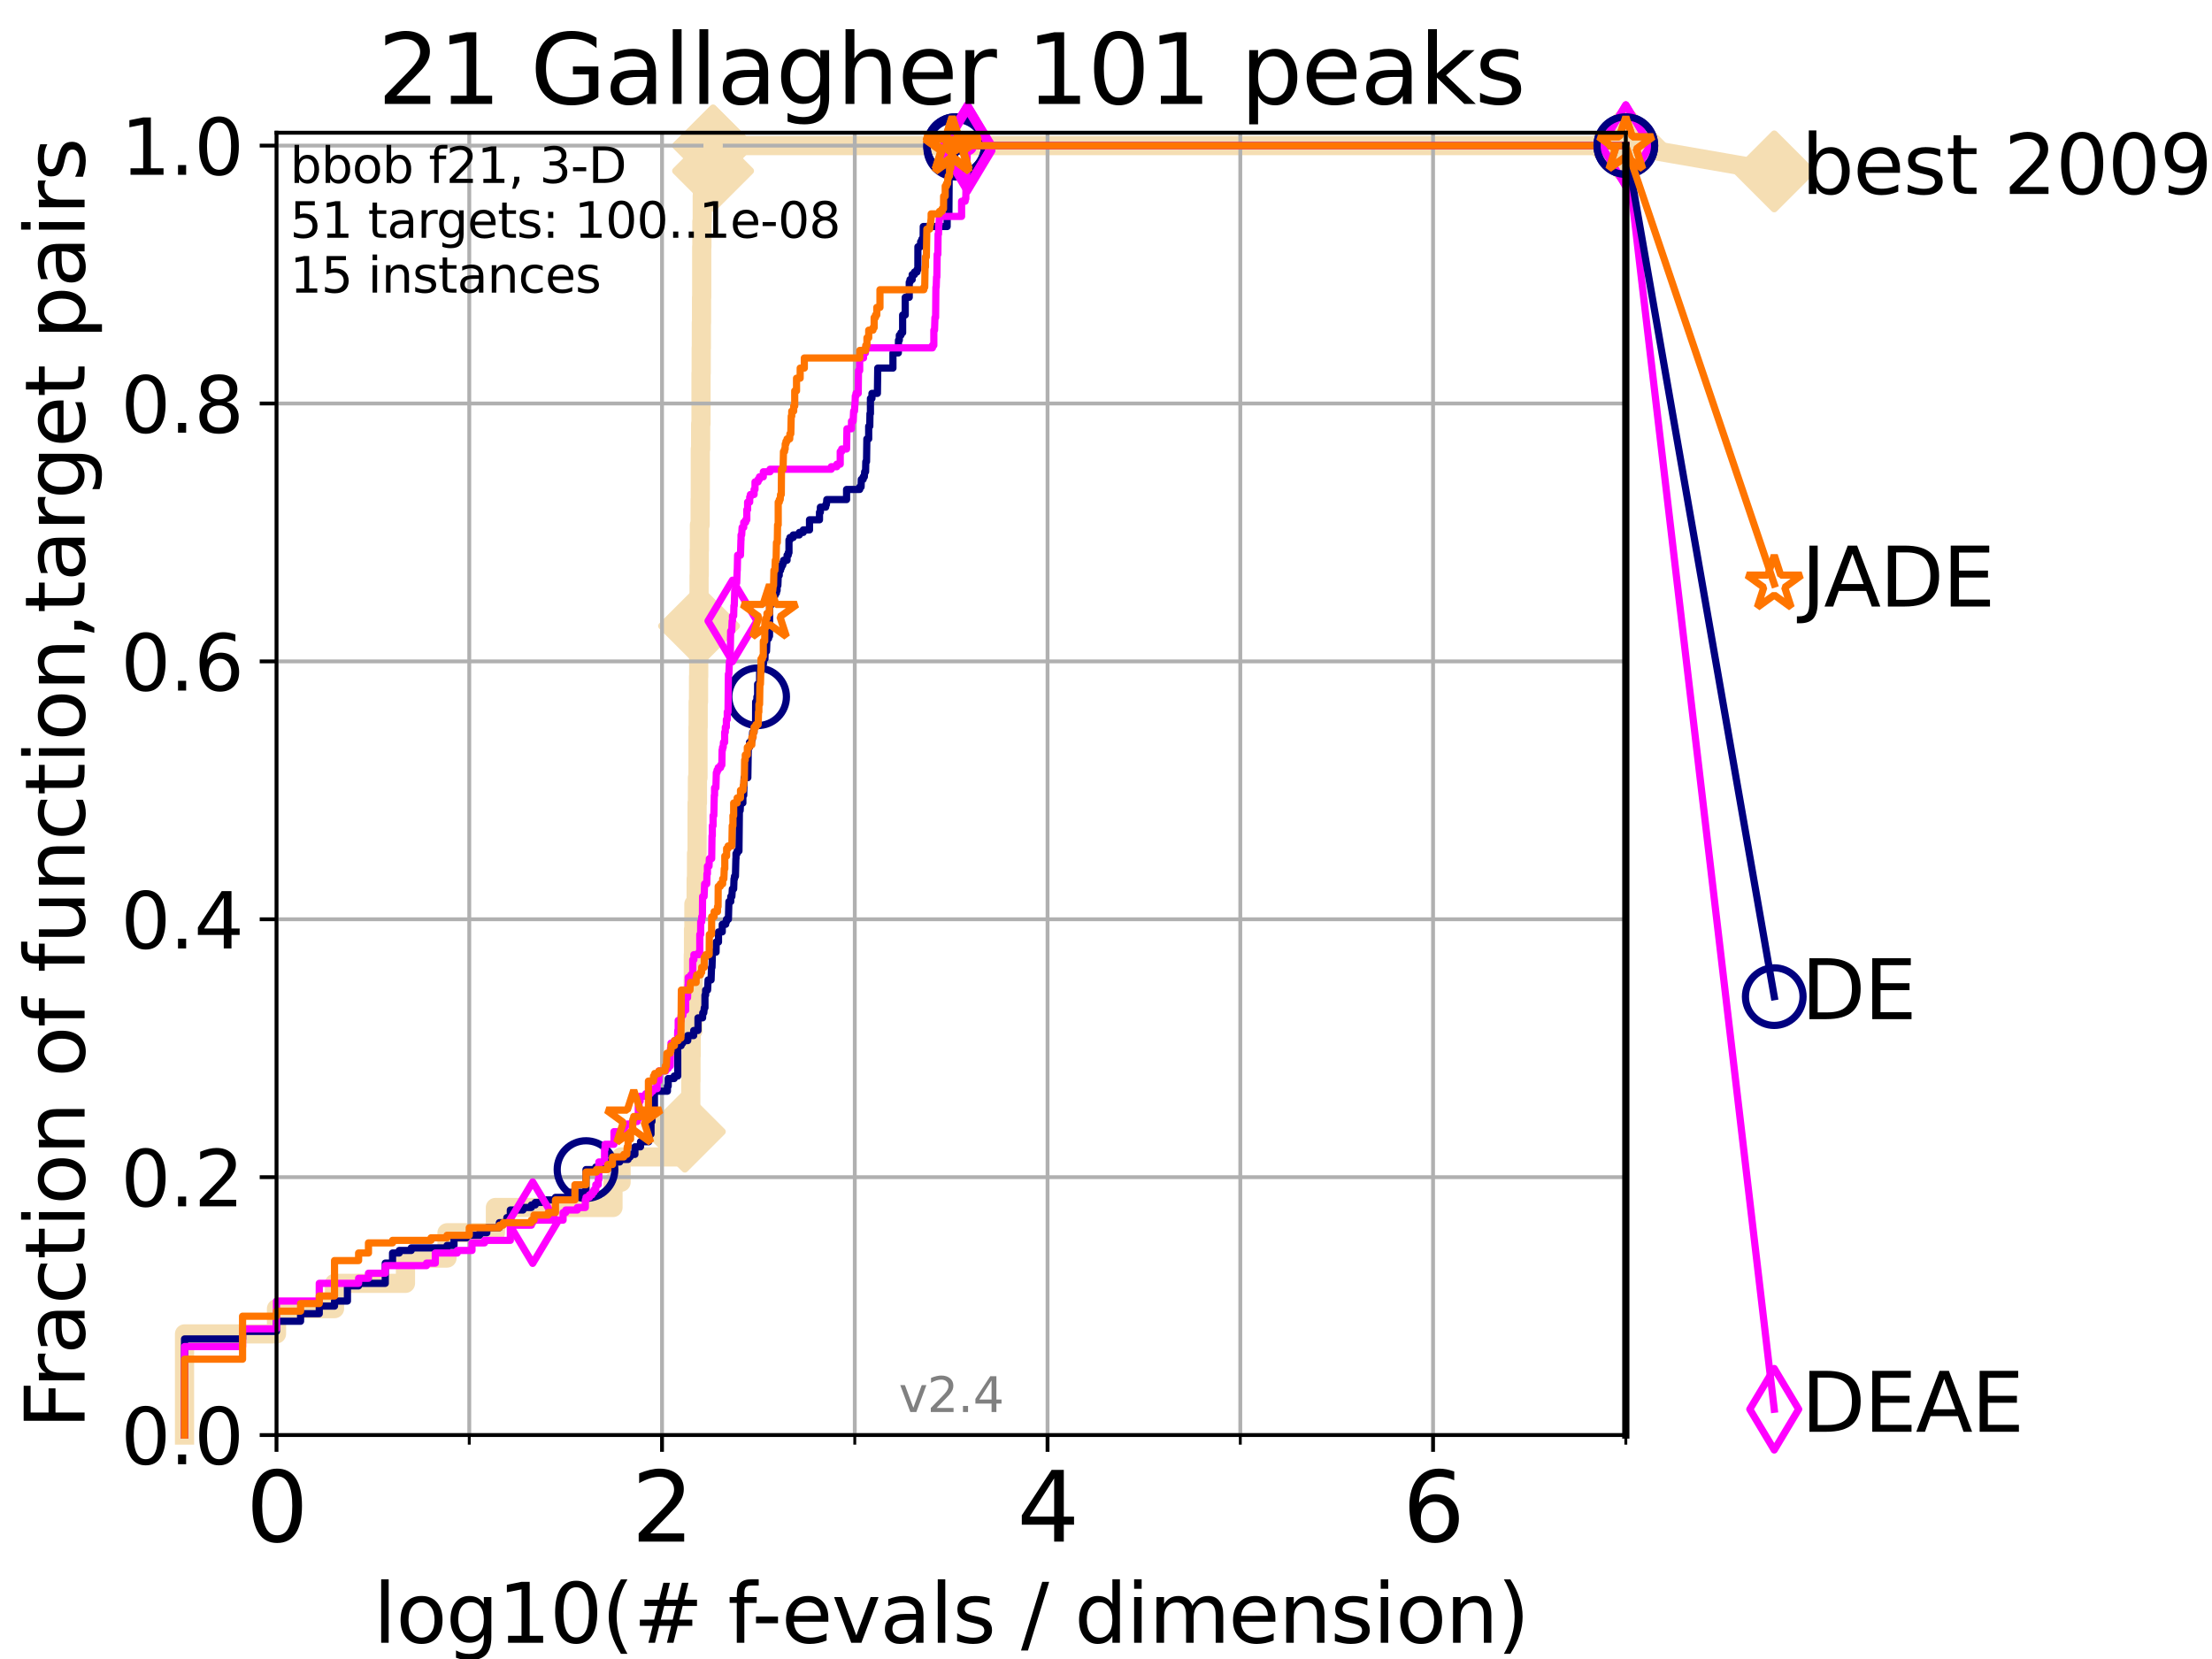 <?xml version="1.0" encoding="utf-8" standalone="no"?>
<!DOCTYPE svg PUBLIC "-//W3C//DTD SVG 1.1//EN"
  "http://www.w3.org/Graphics/SVG/1.1/DTD/svg11.dtd">
<svg height="345.6pt" version="1.1" viewBox="0 0 460.8 345.6" width="460.8pt" xmlns="http://www.w3.org/2000/svg" xmlns:xlink="http://www.w3.org/1999/xlink">
 <defs>
  <style type="text/css">*{stroke-linecap:butt;stroke-linejoin:round;}</style>
 </defs>
 <g id="figure_1">
  <g id="patch_1">
   <path d="M 0 345.6 
L 460.8 345.6 
L 460.8 0 
L 0 0 
z
" style="fill:#ffffff;"/>
  </g>
  <g id="axes_1">
   <g id="patch_2">
    <path d="M 57.6 298.944 
L 338.688 298.944 
L 338.688 27.648 
L 57.6 27.648 
z
" style="fill:#ffffff;"/>
   </g>
   <g id="line2d_1">
    <path d="M 38.441 298.944 
L 38.441 277.877 
L 57.6 277.877 
L 57.6 272.61 
L 69.688 272.61 
L 69.688 267.343 
L 84.464 267.343 
L 84.464 262.076 
L 93.122 262.076 
L 93.122 256.809 
L 103.203 256.809 
L 103.203 251.542 
L 127.695 251.542 
L 127.695 246.275 
L 129.386 246.275 
L 129.386 241.009 
L 141.235 241.009 
L 141.235 235.742 
L 142.664 235.742 
L 142.664 230.475 
L 143.903 230.475 
L 143.903 225.208 
L 143.944 225.208 
L 143.944 219.941 
L 143.985 219.941 
L 143.985 214.674 
L 144.351 214.674 
L 144.351 209.407 
L 144.391 209.407 
L 144.391 204.141 
L 144.431 204.141 
L 144.431 198.874 
L 144.471 198.874 
L 144.471 193.607 
L 144.55 193.607 
L 144.55 188.34 
L 145.021 188.34 
L 145.021 183.073 
L 145.098 183.073 
L 145.098 177.806 
L 145.213 177.806 
L 145.213 167.272 
L 145.289 167.272 
L 145.289 162.006 
L 145.403 162.006 
L 145.403 151.472 
L 145.441 151.472 
L 145.441 146.205 
L 145.516 146.205 
L 145.516 140.938 
L 145.554 140.938 
L 145.554 135.671 
L 145.591 135.671 
L 145.591 130.404 
L 145.629 130.404 
L 145.629 119.871 
L 145.666 119.871 
L 145.666 114.604 
L 145.703 114.604 
L 145.703 109.337 
L 145.851 109.337 
L 145.851 104.07 
L 145.888 104.07 
L 145.888 93.536 
L 145.961 93.536 
L 145.961 88.27 
L 146.035 88.27 
L 146.035 77.736 
L 146.071 77.736 
L 146.071 72.469 
L 146.107 72.469 
L 146.107 67.202 
L 146.144 67.202 
L 146.144 61.935 
L 146.18 61.935 
L 146.18 51.402 
L 146.216 51.402 
L 146.216 46.135 
L 146.288 46.135 
L 146.288 40.868 
L 146.324 40.868 
L 146.324 35.601 
L 148.545 35.601 
L 148.545 30.334 
L 338.688 30.334 
" style="fill:none;stroke:#f5deb3;stroke-linecap:square;stroke-width:4;"/>
   </g>
   <g id="line2d_2">
    <defs>
     <path d="M 0 7.778 
L 7.778 0 
L 0 -7.778 
L -7.778 0 
z
" id="ma5e5ab1f43" style="stroke:#f5deb3;stroke-linejoin:miter;stroke-width:1.5;"/>
    </defs>
    <g>
     <use style="fill:#f5deb3;stroke:#f5deb3;stroke-linejoin:miter;stroke-width:1.5;" x="142.664" xlink:href="#ma5e5ab1f43" y="235.742"/>
     <use style="fill:#f5deb3;stroke:#f5deb3;stroke-linejoin:miter;stroke-width:1.5;" x="145.629" xlink:href="#ma5e5ab1f43" y="130.404"/>
     <use style="fill:#f5deb3;stroke:#f5deb3;stroke-linejoin:miter;stroke-width:1.5;" x="148.545" xlink:href="#ma5e5ab1f43" y="35.601"/>
     <use style="fill:#f5deb3;stroke:#f5deb3;stroke-linejoin:miter;stroke-width:1.5;" x="148.545" xlink:href="#ma5e5ab1f43" y="30.334"/>
     <use style="fill:#f5deb3;stroke:#f5deb3;stroke-linejoin:miter;stroke-width:1.5;" x="148.545" xlink:href="#ma5e5ab1f43" y="30.334"/>
     <use style="fill:#f5deb3;stroke:#f5deb3;stroke-linejoin:miter;stroke-width:1.5;" x="338.688" xlink:href="#ma5e5ab1f43" y="30.334"/>
    </g>
   </g>
   <g id="line2d_3">
    <path style="fill:none;stroke:#f5deb3;stroke-linecap:square;stroke-width:4;"/>
    <g/>
   </g>
   <g id="line2d_4">
    <path d="M 338.688 30.334 
L 369.608 35.706 
" style="fill:none;stroke:#f5deb3;stroke-linecap:square;stroke-width:4;"/>
    <g>
     <use style="fill:#f5deb3;stroke:#f5deb3;stroke-linejoin:miter;stroke-width:1.5;" x="338.688" xlink:href="#ma5e5ab1f43" y="30.334"/>
     <use style="fill:#f5deb3;stroke:#f5deb3;stroke-linejoin:miter;stroke-width:1.5;" x="369.608" xlink:href="#ma5e5ab1f43" y="35.706"/>
    </g>
   </g>
   <g id="matplotlib.axis_1">
    <g id="xtick_1">
     <g id="line2d_5">
      <path clip-path="url(#pb3e9e3b6e7)" d="M 57.6 298.944 
L 57.6 27.648 
" style="fill:none;stroke:#b0b0b0;stroke-linecap:square;stroke-width:0.8;"/>
     </g>
     <g id="line2d_6">
      <defs>
       <path d="M 0 0 
L 0 3.5 
" id="m1698971708" style="stroke:#000000;stroke-width:0.8;"/>
      </defs>
      <g>
       <use style="stroke:#000000;stroke-width:0.8;" x="57.6" xlink:href="#m1698971708" y="298.944"/>
      </g>
     </g>
     <g id="text_1">
      <!-- 0 -->
      <g transform="translate(51.237 321.141)scale(0.2 -0.2)">
       <defs>
        <path d="M 2034 4250 
Q 1547 4250 1301 3770 
Q 1056 3291 1056 2328 
Q 1056 1369 1301 889 
Q 1547 409 2034 409 
Q 2525 409 2770 889 
Q 3016 1369 3016 2328 
Q 3016 3291 2770 3770 
Q 2525 4250 2034 4250 
z
M 2034 4750 
Q 2819 4750 3233 4129 
Q 3647 3509 3647 2328 
Q 3647 1150 3233 529 
Q 2819 -91 2034 -91 
Q 1250 -91 836 529 
Q 422 1150 422 2328 
Q 422 3509 836 4129 
Q 1250 4750 2034 4750 
z
" id="DejaVuSans-30" transform="scale(0.016)"/>
       </defs>
       <use xlink:href="#DejaVuSans-30"/>
      </g>
     </g>
    </g>
    <g id="xtick_2">
     <g id="line2d_7">
      <path clip-path="url(#pb3e9e3b6e7)" d="M 137.911 298.944 
L 137.911 27.648 
" style="fill:none;stroke:#b0b0b0;stroke-linecap:square;stroke-width:0.8;"/>
     </g>
     <g id="line2d_8">
      <g>
       <use style="stroke:#000000;stroke-width:0.8;" x="137.911" xlink:href="#m1698971708" y="298.944"/>
      </g>
     </g>
     <g id="text_2">
      <!-- 2 -->
      <g transform="translate(131.548 321.141)scale(0.2 -0.2)">
       <defs>
        <path d="M 1228 531 
L 3431 531 
L 3431 0 
L 469 0 
L 469 531 
Q 828 903 1448 1529 
Q 2069 2156 2228 2338 
Q 2531 2678 2651 2914 
Q 2772 3150 2772 3378 
Q 2772 3750 2511 3984 
Q 2250 4219 1831 4219 
Q 1534 4219 1204 4116 
Q 875 4013 500 3803 
L 500 4441 
Q 881 4594 1212 4672 
Q 1544 4750 1819 4750 
Q 2544 4750 2975 4387 
Q 3406 4025 3406 3419 
Q 3406 3131 3298 2873 
Q 3191 2616 2906 2266 
Q 2828 2175 2409 1742 
Q 1991 1309 1228 531 
z
" id="DejaVuSans-32" transform="scale(0.016)"/>
       </defs>
       <use xlink:href="#DejaVuSans-32"/>
      </g>
     </g>
    </g>
    <g id="xtick_3">
     <g id="line2d_9">
      <path clip-path="url(#pb3e9e3b6e7)" d="M 218.222 298.944 
L 218.222 27.648 
" style="fill:none;stroke:#b0b0b0;stroke-linecap:square;stroke-width:0.8;"/>
     </g>
     <g id="line2d_10">
      <g>
       <use style="stroke:#000000;stroke-width:0.8;" x="218.222" xlink:href="#m1698971708" y="298.944"/>
      </g>
     </g>
     <g id="text_3">
      <!-- 4 -->
      <g transform="translate(211.859 321.141)scale(0.2 -0.2)">
       <defs>
        <path d="M 2419 4116 
L 825 1625 
L 2419 1625 
L 2419 4116 
z
M 2253 4666 
L 3047 4666 
L 3047 1625 
L 3713 1625 
L 3713 1100 
L 3047 1100 
L 3047 0 
L 2419 0 
L 2419 1100 
L 313 1100 
L 313 1709 
L 2253 4666 
z
" id="DejaVuSans-34" transform="scale(0.016)"/>
       </defs>
       <use xlink:href="#DejaVuSans-34"/>
      </g>
     </g>
    </g>
    <g id="xtick_4">
     <g id="line2d_11">
      <path clip-path="url(#pb3e9e3b6e7)" d="M 298.533 298.944 
L 298.533 27.648 
" style="fill:none;stroke:#b0b0b0;stroke-linecap:square;stroke-width:0.8;"/>
     </g>
     <g id="line2d_12">
      <g>
       <use style="stroke:#000000;stroke-width:0.8;" x="298.533" xlink:href="#m1698971708" y="298.944"/>
      </g>
     </g>
     <g id="text_4">
      <!-- 6 -->
      <g transform="translate(292.17 321.141)scale(0.2 -0.2)">
       <defs>
        <path d="M 2113 2584 
Q 1688 2584 1439 2293 
Q 1191 2003 1191 1497 
Q 1191 994 1439 701 
Q 1688 409 2113 409 
Q 2538 409 2786 701 
Q 3034 994 3034 1497 
Q 3034 2003 2786 2293 
Q 2538 2584 2113 2584 
z
M 3366 4563 
L 3366 3988 
Q 3128 4100 2886 4159 
Q 2644 4219 2406 4219 
Q 1781 4219 1451 3797 
Q 1122 3375 1075 2522 
Q 1259 2794 1537 2939 
Q 1816 3084 2150 3084 
Q 2853 3084 3261 2657 
Q 3669 2231 3669 1497 
Q 3669 778 3244 343 
Q 2819 -91 2113 -91 
Q 1303 -91 875 529 
Q 447 1150 447 2328 
Q 447 3434 972 4092 
Q 1497 4750 2381 4750 
Q 2619 4750 2861 4703 
Q 3103 4656 3366 4563 
z
" id="DejaVuSans-36" transform="scale(0.016)"/>
       </defs>
       <use xlink:href="#DejaVuSans-36"/>
      </g>
     </g>
    </g>
    <g id="xtick_5">
     <g id="line2d_13">
      <path clip-path="url(#pb3e9e3b6e7)" d="M 97.755 298.944 
L 97.755 27.648 
" style="fill:none;stroke:#b0b0b0;stroke-linecap:square;stroke-width:0.8;"/>
     </g>
     <g id="line2d_14">
      <defs>
       <path d="M 0 0 
L 0 2 
" id="m414239ae00" style="stroke:#000000;stroke-width:0.6;"/>
      </defs>
      <g>
       <use style="stroke:#000000;stroke-width:0.6;" x="97.755" xlink:href="#m414239ae00" y="298.944"/>
      </g>
     </g>
    </g>
    <g id="xtick_6">
     <g id="line2d_15">
      <path clip-path="url(#pb3e9e3b6e7)" d="M 178.066 298.944 
L 178.066 27.648 
" style="fill:none;stroke:#b0b0b0;stroke-linecap:square;stroke-width:0.8;"/>
     </g>
     <g id="line2d_16">
      <g>
       <use style="stroke:#000000;stroke-width:0.6;" x="178.066" xlink:href="#m414239ae00" y="298.944"/>
      </g>
     </g>
    </g>
    <g id="xtick_7">
     <g id="line2d_17">
      <path clip-path="url(#pb3e9e3b6e7)" d="M 258.377 298.944 
L 258.377 27.648 
" style="fill:none;stroke:#b0b0b0;stroke-linecap:square;stroke-width:0.8;"/>
     </g>
     <g id="line2d_18">
      <g>
       <use style="stroke:#000000;stroke-width:0.6;" x="258.377" xlink:href="#m414239ae00" y="298.944"/>
      </g>
     </g>
    </g>
    <g id="xtick_8">
     <g id="line2d_19">
      <path clip-path="url(#pb3e9e3b6e7)" d="M 338.688 298.944 
L 338.688 27.648 
" style="fill:none;stroke:#b0b0b0;stroke-linecap:square;stroke-width:0.8;"/>
     </g>
     <g id="line2d_20">
      <g>
       <use style="stroke:#000000;stroke-width:0.6;" x="338.688" xlink:href="#m414239ae00" y="298.944"/>
      </g>
     </g>
    </g>
    <g id="text_5">
     <!-- log10(# f-evals / dimension) -->
     <g transform="translate(77.764 342.218)scale(0.17 -0.17)">
      <defs>
       <path d="M 603 4863 
L 1178 4863 
L 1178 0 
L 603 0 
L 603 4863 
z
" id="DejaVuSans-6c" transform="scale(0.016)"/>
       <path d="M 1959 3097 
Q 1497 3097 1228 2736 
Q 959 2375 959 1747 
Q 959 1119 1226 758 
Q 1494 397 1959 397 
Q 2419 397 2687 759 
Q 2956 1122 2956 1747 
Q 2956 2369 2687 2733 
Q 2419 3097 1959 3097 
z
M 1959 3584 
Q 2709 3584 3137 3096 
Q 3566 2609 3566 1747 
Q 3566 888 3137 398 
Q 2709 -91 1959 -91 
Q 1206 -91 779 398 
Q 353 888 353 1747 
Q 353 2609 779 3096 
Q 1206 3584 1959 3584 
z
" id="DejaVuSans-6f" transform="scale(0.016)"/>
       <path d="M 2906 1791 
Q 2906 2416 2648 2759 
Q 2391 3103 1925 3103 
Q 1463 3103 1205 2759 
Q 947 2416 947 1791 
Q 947 1169 1205 825 
Q 1463 481 1925 481 
Q 2391 481 2648 825 
Q 2906 1169 2906 1791 
z
M 3481 434 
Q 3481 -459 3084 -895 
Q 2688 -1331 1869 -1331 
Q 1566 -1331 1297 -1286 
Q 1028 -1241 775 -1147 
L 775 -588 
Q 1028 -725 1275 -790 
Q 1522 -856 1778 -856 
Q 2344 -856 2625 -561 
Q 2906 -266 2906 331 
L 2906 616 
Q 2728 306 2450 153 
Q 2172 0 1784 0 
Q 1141 0 747 490 
Q 353 981 353 1791 
Q 353 2603 747 3093 
Q 1141 3584 1784 3584 
Q 2172 3584 2450 3431 
Q 2728 3278 2906 2969 
L 2906 3500 
L 3481 3500 
L 3481 434 
z
" id="DejaVuSans-67" transform="scale(0.016)"/>
       <path d="M 794 531 
L 1825 531 
L 1825 4091 
L 703 3866 
L 703 4441 
L 1819 4666 
L 2450 4666 
L 2450 531 
L 3481 531 
L 3481 0 
L 794 0 
L 794 531 
z
" id="DejaVuSans-31" transform="scale(0.016)"/>
       <path d="M 1984 4856 
Q 1566 4138 1362 3434 
Q 1159 2731 1159 2009 
Q 1159 1288 1364 580 
Q 1569 -128 1984 -844 
L 1484 -844 
Q 1016 -109 783 600 
Q 550 1309 550 2009 
Q 550 2706 781 3412 
Q 1013 4119 1484 4856 
L 1984 4856 
z
" id="DejaVuSans-28" transform="scale(0.016)"/>
       <path d="M 3272 2816 
L 2363 2816 
L 2100 1772 
L 3016 1772 
L 3272 2816 
z
M 2803 4594 
L 2478 3297 
L 3391 3297 
L 3719 4594 
L 4219 4594 
L 3897 3297 
L 4872 3297 
L 4872 2816 
L 3775 2816 
L 3519 1772 
L 4513 1772 
L 4513 1294 
L 3397 1294 
L 3072 0 
L 2572 0 
L 2894 1294 
L 1978 1294 
L 1656 0 
L 1153 0 
L 1478 1294 
L 494 1294 
L 494 1772 
L 1594 1772 
L 1856 2816 
L 850 2816 
L 850 3297 
L 1978 3297 
L 2297 4594 
L 2803 4594 
z
" id="DejaVuSans-23" transform="scale(0.016)"/>
       <path id="DejaVuSans-20" transform="scale(0.016)"/>
       <path d="M 2375 4863 
L 2375 4384 
L 1825 4384 
Q 1516 4384 1395 4259 
Q 1275 4134 1275 3809 
L 1275 3500 
L 2222 3500 
L 2222 3053 
L 1275 3053 
L 1275 0 
L 697 0 
L 697 3053 
L 147 3053 
L 147 3500 
L 697 3500 
L 697 3744 
Q 697 4328 969 4595 
Q 1241 4863 1831 4863 
L 2375 4863 
z
" id="DejaVuSans-66" transform="scale(0.016)"/>
       <path d="M 313 2009 
L 1997 2009 
L 1997 1497 
L 313 1497 
L 313 2009 
z
" id="DejaVuSans-2d" transform="scale(0.016)"/>
       <path d="M 3597 1894 
L 3597 1613 
L 953 1613 
Q 991 1019 1311 708 
Q 1631 397 2203 397 
Q 2534 397 2845 478 
Q 3156 559 3463 722 
L 3463 178 
Q 3153 47 2828 -22 
Q 2503 -91 2169 -91 
Q 1331 -91 842 396 
Q 353 884 353 1716 
Q 353 2575 817 3079 
Q 1281 3584 2069 3584 
Q 2775 3584 3186 3129 
Q 3597 2675 3597 1894 
z
M 3022 2063 
Q 3016 2534 2758 2815 
Q 2500 3097 2075 3097 
Q 1594 3097 1305 2825 
Q 1016 2553 972 2059 
L 3022 2063 
z
" id="DejaVuSans-65" transform="scale(0.016)"/>
       <path d="M 191 3500 
L 800 3500 
L 1894 563 
L 2988 3500 
L 3597 3500 
L 2284 0 
L 1503 0 
L 191 3500 
z
" id="DejaVuSans-76" transform="scale(0.016)"/>
       <path d="M 2194 1759 
Q 1497 1759 1228 1600 
Q 959 1441 959 1056 
Q 959 750 1161 570 
Q 1363 391 1709 391 
Q 2188 391 2477 730 
Q 2766 1069 2766 1631 
L 2766 1759 
L 2194 1759 
z
M 3341 1997 
L 3341 0 
L 2766 0 
L 2766 531 
Q 2569 213 2275 61 
Q 1981 -91 1556 -91 
Q 1019 -91 701 211 
Q 384 513 384 1019 
Q 384 1609 779 1909 
Q 1175 2209 1959 2209 
L 2766 2209 
L 2766 2266 
Q 2766 2663 2505 2880 
Q 2244 3097 1772 3097 
Q 1472 3097 1187 3025 
Q 903 2953 641 2809 
L 641 3341 
Q 956 3463 1253 3523 
Q 1550 3584 1831 3584 
Q 2591 3584 2966 3190 
Q 3341 2797 3341 1997 
z
" id="DejaVuSans-61" transform="scale(0.016)"/>
       <path d="M 2834 3397 
L 2834 2853 
Q 2591 2978 2328 3040 
Q 2066 3103 1784 3103 
Q 1356 3103 1142 2972 
Q 928 2841 928 2578 
Q 928 2378 1081 2264 
Q 1234 2150 1697 2047 
L 1894 2003 
Q 2506 1872 2764 1633 
Q 3022 1394 3022 966 
Q 3022 478 2636 193 
Q 2250 -91 1575 -91 
Q 1294 -91 989 -36 
Q 684 19 347 128 
L 347 722 
Q 666 556 975 473 
Q 1284 391 1588 391 
Q 1994 391 2212 530 
Q 2431 669 2431 922 
Q 2431 1156 2273 1281 
Q 2116 1406 1581 1522 
L 1381 1569 
Q 847 1681 609 1914 
Q 372 2147 372 2553 
Q 372 3047 722 3315 
Q 1072 3584 1716 3584 
Q 2034 3584 2315 3537 
Q 2597 3491 2834 3397 
z
" id="DejaVuSans-73" transform="scale(0.016)"/>
       <path d="M 1625 4666 
L 2156 4666 
L 531 -594 
L 0 -594 
L 1625 4666 
z
" id="DejaVuSans-2f" transform="scale(0.016)"/>
       <path d="M 2906 2969 
L 2906 4863 
L 3481 4863 
L 3481 0 
L 2906 0 
L 2906 525 
Q 2725 213 2448 61 
Q 2172 -91 1784 -91 
Q 1150 -91 751 415 
Q 353 922 353 1747 
Q 353 2572 751 3078 
Q 1150 3584 1784 3584 
Q 2172 3584 2448 3432 
Q 2725 3281 2906 2969 
z
M 947 1747 
Q 947 1113 1208 752 
Q 1469 391 1925 391 
Q 2381 391 2643 752 
Q 2906 1113 2906 1747 
Q 2906 2381 2643 2742 
Q 2381 3103 1925 3103 
Q 1469 3103 1208 2742 
Q 947 2381 947 1747 
z
" id="DejaVuSans-64" transform="scale(0.016)"/>
       <path d="M 603 3500 
L 1178 3500 
L 1178 0 
L 603 0 
L 603 3500 
z
M 603 4863 
L 1178 4863 
L 1178 4134 
L 603 4134 
L 603 4863 
z
" id="DejaVuSans-69" transform="scale(0.016)"/>
       <path d="M 3328 2828 
Q 3544 3216 3844 3400 
Q 4144 3584 4550 3584 
Q 5097 3584 5394 3201 
Q 5691 2819 5691 2113 
L 5691 0 
L 5113 0 
L 5113 2094 
Q 5113 2597 4934 2840 
Q 4756 3084 4391 3084 
Q 3944 3084 3684 2787 
Q 3425 2491 3425 1978 
L 3425 0 
L 2847 0 
L 2847 2094 
Q 2847 2600 2669 2842 
Q 2491 3084 2119 3084 
Q 1678 3084 1418 2786 
Q 1159 2488 1159 1978 
L 1159 0 
L 581 0 
L 581 3500 
L 1159 3500 
L 1159 2956 
Q 1356 3278 1631 3431 
Q 1906 3584 2284 3584 
Q 2666 3584 2933 3390 
Q 3200 3197 3328 2828 
z
" id="DejaVuSans-6d" transform="scale(0.016)"/>
       <path d="M 3513 2113 
L 3513 0 
L 2938 0 
L 2938 2094 
Q 2938 2591 2744 2837 
Q 2550 3084 2163 3084 
Q 1697 3084 1428 2787 
Q 1159 2491 1159 1978 
L 1159 0 
L 581 0 
L 581 3500 
L 1159 3500 
L 1159 2956 
Q 1366 3272 1645 3428 
Q 1925 3584 2291 3584 
Q 2894 3584 3203 3211 
Q 3513 2838 3513 2113 
z
" id="DejaVuSans-6e" transform="scale(0.016)"/>
       <path d="M 513 4856 
L 1013 4856 
Q 1481 4119 1714 3412 
Q 1947 2706 1947 2009 
Q 1947 1309 1714 600 
Q 1481 -109 1013 -844 
L 513 -844 
Q 928 -128 1133 580 
Q 1338 1288 1338 2009 
Q 1338 2731 1133 3434 
Q 928 4138 513 4856 
z
" id="DejaVuSans-29" transform="scale(0.016)"/>
      </defs>
      <use xlink:href="#DejaVuSans-6c"/>
      <use x="27.783" xlink:href="#DejaVuSans-6f"/>
      <use x="88.965" xlink:href="#DejaVuSans-67"/>
      <use x="152.441" xlink:href="#DejaVuSans-31"/>
      <use x="216.064" xlink:href="#DejaVuSans-30"/>
      <use x="279.688" xlink:href="#DejaVuSans-28"/>
      <use x="318.701" xlink:href="#DejaVuSans-23"/>
      <use x="402.49" xlink:href="#DejaVuSans-20"/>
      <use x="434.277" xlink:href="#DejaVuSans-66"/>
      <use x="463.982" xlink:href="#DejaVuSans-2d"/>
      <use x="500.066" xlink:href="#DejaVuSans-65"/>
      <use x="561.59" xlink:href="#DejaVuSans-76"/>
      <use x="620.77" xlink:href="#DejaVuSans-61"/>
      <use x="682.049" xlink:href="#DejaVuSans-6c"/>
      <use x="709.832" xlink:href="#DejaVuSans-73"/>
      <use x="761.932" xlink:href="#DejaVuSans-20"/>
      <use x="793.719" xlink:href="#DejaVuSans-2f"/>
      <use x="827.41" xlink:href="#DejaVuSans-20"/>
      <use x="859.197" xlink:href="#DejaVuSans-64"/>
      <use x="922.674" xlink:href="#DejaVuSans-69"/>
      <use x="950.457" xlink:href="#DejaVuSans-6d"/>
      <use x="1047.869" xlink:href="#DejaVuSans-65"/>
      <use x="1109.393" xlink:href="#DejaVuSans-6e"/>
      <use x="1172.771" xlink:href="#DejaVuSans-73"/>
      <use x="1224.871" xlink:href="#DejaVuSans-69"/>
      <use x="1252.654" xlink:href="#DejaVuSans-6f"/>
      <use x="1313.836" xlink:href="#DejaVuSans-6e"/>
      <use x="1377.215" xlink:href="#DejaVuSans-29"/>
     </g>
    </g>
   </g>
   <g id="matplotlib.axis_2">
    <g id="ytick_1">
     <g id="line2d_21">
      <path clip-path="url(#pb3e9e3b6e7)" d="M 57.6 298.944 
L 338.688 298.944 
" style="fill:none;stroke:#b0b0b0;stroke-linecap:square;stroke-width:0.8;"/>
     </g>
     <g id="line2d_22">
      <defs>
       <path d="M 0 0 
L -3.5 0 
" id="m55718cced6" style="stroke:#000000;stroke-width:0.8;"/>
      </defs>
      <g>
       <use style="stroke:#000000;stroke-width:0.8;" x="57.6" xlink:href="#m55718cced6" y="298.944"/>
      </g>
     </g>
     <g id="text_6">
      <!-- 0.0 -->
      <g transform="translate(25.155 305.023)scale(0.16 -0.16)">
       <defs>
        <path d="M 684 794 
L 1344 794 
L 1344 0 
L 684 0 
L 684 794 
z
" id="DejaVuSans-2e" transform="scale(0.016)"/>
       </defs>
       <use xlink:href="#DejaVuSans-30"/>
       <use x="63.623" xlink:href="#DejaVuSans-2e"/>
       <use x="95.41" xlink:href="#DejaVuSans-30"/>
      </g>
     </g>
    </g>
    <g id="ytick_2">
     <g id="line2d_23">
      <path clip-path="url(#pb3e9e3b6e7)" d="M 57.6 245.222 
L 338.688 245.222 
" style="fill:none;stroke:#b0b0b0;stroke-linecap:square;stroke-width:0.8;"/>
     </g>
     <g id="line2d_24">
      <g>
       <use style="stroke:#000000;stroke-width:0.8;" x="57.6" xlink:href="#m55718cced6" y="245.222"/>
      </g>
     </g>
     <g id="text_7">
      <!-- 0.2 -->
      <g transform="translate(25.155 251.301)scale(0.16 -0.16)">
       <use xlink:href="#DejaVuSans-30"/>
       <use x="63.623" xlink:href="#DejaVuSans-2e"/>
       <use x="95.41" xlink:href="#DejaVuSans-32"/>
      </g>
     </g>
    </g>
    <g id="ytick_3">
     <g id="line2d_25">
      <path clip-path="url(#pb3e9e3b6e7)" d="M 57.6 191.5 
L 338.688 191.5 
" style="fill:none;stroke:#b0b0b0;stroke-linecap:square;stroke-width:0.8;"/>
     </g>
     <g id="line2d_26">
      <g>
       <use style="stroke:#000000;stroke-width:0.8;" x="57.6" xlink:href="#m55718cced6" y="191.5"/>
      </g>
     </g>
     <g id="text_8">
      <!-- 0.4 -->
      <g transform="translate(25.155 197.579)scale(0.16 -0.16)">
       <use xlink:href="#DejaVuSans-30"/>
       <use x="63.623" xlink:href="#DejaVuSans-2e"/>
       <use x="95.41" xlink:href="#DejaVuSans-34"/>
      </g>
     </g>
    </g>
    <g id="ytick_4">
     <g id="line2d_27">
      <path clip-path="url(#pb3e9e3b6e7)" d="M 57.6 137.778 
L 338.688 137.778 
" style="fill:none;stroke:#b0b0b0;stroke-linecap:square;stroke-width:0.8;"/>
     </g>
     <g id="line2d_28">
      <g>
       <use style="stroke:#000000;stroke-width:0.8;" x="57.6" xlink:href="#m55718cced6" y="137.778"/>
      </g>
     </g>
     <g id="text_9">
      <!-- 0.6 -->
      <g transform="translate(25.155 143.857)scale(0.16 -0.16)">
       <use xlink:href="#DejaVuSans-30"/>
       <use x="63.623" xlink:href="#DejaVuSans-2e"/>
       <use x="95.41" xlink:href="#DejaVuSans-36"/>
      </g>
     </g>
    </g>
    <g id="ytick_5">
     <g id="line2d_29">
      <path clip-path="url(#pb3e9e3b6e7)" d="M 57.6 84.056 
L 338.688 84.056 
" style="fill:none;stroke:#b0b0b0;stroke-linecap:square;stroke-width:0.8;"/>
     </g>
     <g id="line2d_30">
      <g>
       <use style="stroke:#000000;stroke-width:0.8;" x="57.6" xlink:href="#m55718cced6" y="84.056"/>
      </g>
     </g>
     <g id="text_10">
      <!-- 0.8 -->
      <g transform="translate(25.155 90.135)scale(0.16 -0.16)">
       <defs>
        <path d="M 2034 2216 
Q 1584 2216 1326 1975 
Q 1069 1734 1069 1313 
Q 1069 891 1326 650 
Q 1584 409 2034 409 
Q 2484 409 2743 651 
Q 3003 894 3003 1313 
Q 3003 1734 2745 1975 
Q 2488 2216 2034 2216 
z
M 1403 2484 
Q 997 2584 770 2862 
Q 544 3141 544 3541 
Q 544 4100 942 4425 
Q 1341 4750 2034 4750 
Q 2731 4750 3128 4425 
Q 3525 4100 3525 3541 
Q 3525 3141 3298 2862 
Q 3072 2584 2669 2484 
Q 3125 2378 3379 2068 
Q 3634 1759 3634 1313 
Q 3634 634 3220 271 
Q 2806 -91 2034 -91 
Q 1263 -91 848 271 
Q 434 634 434 1313 
Q 434 1759 690 2068 
Q 947 2378 1403 2484 
z
M 1172 3481 
Q 1172 3119 1398 2916 
Q 1625 2713 2034 2713 
Q 2441 2713 2670 2916 
Q 2900 3119 2900 3481 
Q 2900 3844 2670 4047 
Q 2441 4250 2034 4250 
Q 1625 4250 1398 4047 
Q 1172 3844 1172 3481 
z
" id="DejaVuSans-38" transform="scale(0.016)"/>
       </defs>
       <use xlink:href="#DejaVuSans-30"/>
       <use x="63.623" xlink:href="#DejaVuSans-2e"/>
       <use x="95.41" xlink:href="#DejaVuSans-38"/>
      </g>
     </g>
    </g>
    <g id="ytick_6">
     <g id="line2d_31">
      <path clip-path="url(#pb3e9e3b6e7)" d="M 57.6 30.334 
L 338.688 30.334 
" style="fill:none;stroke:#b0b0b0;stroke-linecap:square;stroke-width:0.8;"/>
     </g>
     <g id="line2d_32">
      <g>
       <use style="stroke:#000000;stroke-width:0.8;" x="57.6" xlink:href="#m55718cced6" y="30.334"/>
      </g>
     </g>
     <g id="text_11">
      <!-- 1.0 -->
      <g transform="translate(25.155 36.413)scale(0.16 -0.16)">
       <use xlink:href="#DejaVuSans-31"/>
       <use x="63.623" xlink:href="#DejaVuSans-2e"/>
       <use x="95.41" xlink:href="#DejaVuSans-30"/>
      </g>
     </g>
    </g>
    <g id="text_12">
     <!-- Fraction of function,target pairs -->
     <g transform="translate(17.62 297.681)rotate(-90)scale(0.17 -0.17)">
      <defs>
       <path d="M 628 4666 
L 3309 4666 
L 3309 4134 
L 1259 4134 
L 1259 2759 
L 3109 2759 
L 3109 2228 
L 1259 2228 
L 1259 0 
L 628 0 
L 628 4666 
z
" id="DejaVuSans-46" transform="scale(0.016)"/>
       <path d="M 2631 2963 
Q 2534 3019 2420 3045 
Q 2306 3072 2169 3072 
Q 1681 3072 1420 2755 
Q 1159 2438 1159 1844 
L 1159 0 
L 581 0 
L 581 3500 
L 1159 3500 
L 1159 2956 
Q 1341 3275 1631 3429 
Q 1922 3584 2338 3584 
Q 2397 3584 2469 3576 
Q 2541 3569 2628 3553 
L 2631 2963 
z
" id="DejaVuSans-72" transform="scale(0.016)"/>
       <path d="M 3122 3366 
L 3122 2828 
Q 2878 2963 2633 3030 
Q 2388 3097 2138 3097 
Q 1578 3097 1268 2742 
Q 959 2388 959 1747 
Q 959 1106 1268 751 
Q 1578 397 2138 397 
Q 2388 397 2633 464 
Q 2878 531 3122 666 
L 3122 134 
Q 2881 22 2623 -34 
Q 2366 -91 2075 -91 
Q 1284 -91 818 406 
Q 353 903 353 1747 
Q 353 2603 823 3093 
Q 1294 3584 2113 3584 
Q 2378 3584 2631 3529 
Q 2884 3475 3122 3366 
z
" id="DejaVuSans-63" transform="scale(0.016)"/>
       <path d="M 1172 4494 
L 1172 3500 
L 2356 3500 
L 2356 3053 
L 1172 3053 
L 1172 1153 
Q 1172 725 1289 603 
Q 1406 481 1766 481 
L 2356 481 
L 2356 0 
L 1766 0 
Q 1100 0 847 248 
Q 594 497 594 1153 
L 594 3053 
L 172 3053 
L 172 3500 
L 594 3500 
L 594 4494 
L 1172 4494 
z
" id="DejaVuSans-74" transform="scale(0.016)"/>
       <path d="M 544 1381 
L 544 3500 
L 1119 3500 
L 1119 1403 
Q 1119 906 1312 657 
Q 1506 409 1894 409 
Q 2359 409 2629 706 
Q 2900 1003 2900 1516 
L 2900 3500 
L 3475 3500 
L 3475 0 
L 2900 0 
L 2900 538 
Q 2691 219 2414 64 
Q 2138 -91 1772 -91 
Q 1169 -91 856 284 
Q 544 659 544 1381 
z
M 1991 3584 
L 1991 3584 
z
" id="DejaVuSans-75" transform="scale(0.016)"/>
       <path d="M 750 794 
L 1409 794 
L 1409 256 
L 897 -744 
L 494 -744 
L 750 256 
L 750 794 
z
" id="DejaVuSans-2c" transform="scale(0.016)"/>
       <path d="M 1159 525 
L 1159 -1331 
L 581 -1331 
L 581 3500 
L 1159 3500 
L 1159 2969 
Q 1341 3281 1617 3432 
Q 1894 3584 2278 3584 
Q 2916 3584 3314 3078 
Q 3713 2572 3713 1747 
Q 3713 922 3314 415 
Q 2916 -91 2278 -91 
Q 1894 -91 1617 61 
Q 1341 213 1159 525 
z
M 3116 1747 
Q 3116 2381 2855 2742 
Q 2594 3103 2138 3103 
Q 1681 3103 1420 2742 
Q 1159 2381 1159 1747 
Q 1159 1113 1420 752 
Q 1681 391 2138 391 
Q 2594 391 2855 752 
Q 3116 1113 3116 1747 
z
" id="DejaVuSans-70" transform="scale(0.016)"/>
      </defs>
      <use xlink:href="#DejaVuSans-46"/>
      <use x="50.27" xlink:href="#DejaVuSans-72"/>
      <use x="91.383" xlink:href="#DejaVuSans-61"/>
      <use x="152.662" xlink:href="#DejaVuSans-63"/>
      <use x="207.643" xlink:href="#DejaVuSans-74"/>
      <use x="246.852" xlink:href="#DejaVuSans-69"/>
      <use x="274.635" xlink:href="#DejaVuSans-6f"/>
      <use x="335.816" xlink:href="#DejaVuSans-6e"/>
      <use x="399.195" xlink:href="#DejaVuSans-20"/>
      <use x="430.982" xlink:href="#DejaVuSans-6f"/>
      <use x="492.164" xlink:href="#DejaVuSans-66"/>
      <use x="527.369" xlink:href="#DejaVuSans-20"/>
      <use x="559.156" xlink:href="#DejaVuSans-66"/>
      <use x="594.361" xlink:href="#DejaVuSans-75"/>
      <use x="657.74" xlink:href="#DejaVuSans-6e"/>
      <use x="721.119" xlink:href="#DejaVuSans-63"/>
      <use x="776.1" xlink:href="#DejaVuSans-74"/>
      <use x="815.309" xlink:href="#DejaVuSans-69"/>
      <use x="843.092" xlink:href="#DejaVuSans-6f"/>
      <use x="904.273" xlink:href="#DejaVuSans-6e"/>
      <use x="967.652" xlink:href="#DejaVuSans-2c"/>
      <use x="999.439" xlink:href="#DejaVuSans-74"/>
      <use x="1038.648" xlink:href="#DejaVuSans-61"/>
      <use x="1099.928" xlink:href="#DejaVuSans-72"/>
      <use x="1139.291" xlink:href="#DejaVuSans-67"/>
      <use x="1202.768" xlink:href="#DejaVuSans-65"/>
      <use x="1264.291" xlink:href="#DejaVuSans-74"/>
      <use x="1303.5" xlink:href="#DejaVuSans-20"/>
      <use x="1335.287" xlink:href="#DejaVuSans-70"/>
      <use x="1398.764" xlink:href="#DejaVuSans-61"/>
      <use x="1460.043" xlink:href="#DejaVuSans-69"/>
      <use x="1487.826" xlink:href="#DejaVuSans-72"/>
      <use x="1528.939" xlink:href="#DejaVuSans-73"/>
     </g>
    </g>
   </g>
   <g id="line2d_33">
    <defs>
     <path d="M 0 1.5 
C 0.398 1.5 0.779 1.342 1.061 1.061 
C 1.342 0.779 1.5 0.398 1.5 0 
C 1.5 -0.398 1.342 -0.779 1.061 -1.061 
C 0.779 -1.342 0.398 -1.5 0 -1.5 
C -0.398 -1.5 -0.779 -1.342 -1.061 -1.061 
C -1.342 -0.779 -1.5 -0.398 -1.5 0 
C -1.5 0.398 -1.342 0.779 -1.061 1.061 
C -0.779 1.342 -0.398 1.5 0 1.5 
z
" id="mb0bfe8a0fe" style="stroke:#f5deb3;"/>
    </defs>
    <g>
     <use style="fill:#f5deb3;stroke:#f5deb3;" x="148.545" xlink:href="#mb0bfe8a0fe" y="30.334"/>
     <use style="fill:#f5deb3;stroke:#f5deb3;" x="148.545" xlink:href="#mb0bfe8a0fe" y="30.334"/>
    </g>
   </g>
   <g id="line2d_34">
    <defs>
     <path d="M 0 1.5 
C 0.398 1.5 0.779 1.342 1.061 1.061 
C 1.342 0.779 1.5 0.398 1.5 0 
C 1.5 -0.398 1.342 -0.779 1.061 -1.061 
C 0.779 -1.342 0.398 -1.5 0 -1.5 
C -0.398 -1.5 -0.779 -1.342 -1.061 -1.061 
C -1.342 -0.779 -1.5 -0.398 -1.5 0 
C -1.5 0.398 -1.342 0.779 -1.061 1.061 
C -0.779 1.342 -0.398 1.5 0 1.5 
z
" id="mbb8a884204" style="stroke:#000080;"/>
    </defs>
    <g>
     <use style="fill:#000080;stroke:#000080;" x="199.103" xlink:href="#mbb8a884204" y="30.334"/>
     <use style="fill:#000080;stroke:#000080;" x="199.103" xlink:href="#mbb8a884204" y="30.334"/>
    </g>
   </g>
   <g id="line2d_35">
    <path d="M 38.441 298.944 
L 38.441 278.93 
L 50.529 278.93 
L 50.529 277.35 
L 57.6 277.35 
L 57.6 275.243 
L 62.617 275.243 
L 62.617 273.663 
L 66.508 273.663 
L 66.508 272.083 
L 69.688 272.083 
L 69.688 271.03 
L 72.376 271.03 
L 72.376 267.87 
L 74.705 267.87 
L 74.705 267.343 
L 80.259 267.343 
L 80.259 263.129 
L 81.776 263.129 
L 81.776 261.023 
L 83.172 261.023 
L 83.172 260.496 
L 85.667 260.496 
L 85.667 259.969 
L 93.122 259.969 
L 93.122 259.443 
L 94.576 259.443 
L 94.576 257.862 
L 97.164 257.862 
L 97.164 257.336 
L 99.938 257.336 
L 99.938 256.809 
L 101.413 256.809 
L 101.413 255.756 
L 104.034 255.756 
L 104.034 254.702 
L 105.585 254.702 
L 105.585 253.649 
L 106.312 253.649 
L 106.312 252.069 
L 108.949 252.069 
L 108.949 251.542 
L 110.694 251.542 
L 110.694 251.016 
L 111.506 251.016 
L 111.506 250.489 
L 113.023 250.489 
L 113.023 249.962 
L 115.711 249.962 
L 115.711 249.436 
L 118.4 249.436 
L 118.4 248.382 
L 122.076 248.382 
L 122.076 243.642 
L 124.114 243.642 
L 124.114 243.115 
L 125.939 243.115 
L 125.939 242.062 
L 129.099 242.062 
L 129.099 241.535 
L 130.84 241.535 
L 130.84 241.009 
L 131.27 241.009 
L 131.27 240.482 
L 132.263 240.482 
L 132.263 238.902 
L 133.428 238.902 
L 133.428 237.848 
L 135.145 237.848 
L 135.145 237.322 
L 135.281 237.322 
L 135.281 236.268 
L 135.615 236.268 
L 135.615 233.635 
L 135.813 233.635 
L 135.813 230.475 
L 136.33 230.475 
L 136.33 227.315 
L 139.036 227.315 
L 139.036 226.261 
L 139.199 226.261 
L 139.199 224.681 
L 140.449 224.681 
L 140.449 224.155 
L 141.187 224.155 
L 141.187 217.834 
L 141.895 217.834 
L 141.895 217.308 
L 142.216 217.308 
L 142.216 216.781 
L 143.273 216.781 
L 143.273 215.728 
L 144.511 215.728 
L 144.511 214.674 
L 145.403 214.674 
L 145.403 212.041 
L 146.36 212.041 
L 146.396 210.987 
L 146.609 210.987 
L 146.714 209.934 
L 146.854 209.934 
L 146.854 207.301 
L 146.993 207.301 
L 146.993 206.247 
L 147.402 206.247 
L 147.503 204.141 
L 148.129 204.141 
L 148.226 201.507 
L 148.322 201.507 
L 148.418 198.347 
L 149.165 198.347 
L 149.196 196.24 
L 149.676 196.24 
L 149.676 194.133 
L 150.458 194.133 
L 150.458 192.553 
L 151.179 192.553 
L 151.179 192.027 
L 151.341 192.027 
L 151.341 191.5 
L 151.74 191.5 
L 151.845 187.813 
L 152.233 187.813 
L 152.233 186.76 
L 152.461 186.76 
L 152.562 185.18 
L 152.836 185.18 
L 152.91 183.073 
L 153.008 183.073 
L 153.008 182.546 
L 153.203 182.546 
L 153.299 178.86 
L 153.323 178.86 
L 153.323 177.806 
L 153.562 177.806 
L 153.562 177.28 
L 153.937 177.28 
L 154.029 168.853 
L 154.19 168.853 
L 154.258 167.272 
L 154.752 167.272 
L 154.752 165.692 
L 154.928 165.692 
L 155.016 162.006 
L 155.783 162.006 
L 155.887 155.685 
L 156.135 155.685 
L 156.135 154.632 
L 156.559 154.632 
L 156.559 154.105 
L 156.698 154.105 
L 156.796 152.525 
L 157.07 152.525 
L 157.109 150.945 
L 157.396 150.945 
L 157.415 146.205 
L 157.66 146.205 
L 157.679 145.152 
L 157.828 145.152 
L 157.828 142.518 
L 158.232 142.518 
L 158.25 139.885 
L 158.555 139.885 
L 158.555 138.831 
L 158.767 138.831 
L 158.767 138.305 
L 159.046 138.305 
L 159.046 137.251 
L 159.355 137.251 
L 159.389 135.671 
L 159.675 135.671 
L 159.775 133.038 
L 160.103 133.038 
L 160.103 132.511 
L 160.298 132.511 
L 160.33 126.191 
L 160.538 126.191 
L 160.538 124.611 
L 161.008 124.611 
L 161.008 124.084 
L 161.45 124.084 
L 161.45 123.558 
L 161.735 123.558 
L 161.735 123.031 
L 161.882 123.031 
L 161.882 121.977 
L 162.043 121.977 
L 162.13 119.871 
L 162.332 119.871 
L 162.332 118.817 
L 162.602 118.817 
L 162.602 118.291 
L 162.785 118.291 
L 162.785 117.764 
L 163.048 117.764 
L 163.048 117.237 
L 163.24 117.237 
L 163.24 116.711 
L 163.959 116.711 
L 163.959 115.657 
L 164.205 115.657 
L 164.205 115.131 
L 164.359 115.131 
L 164.359 112.497 
L 164.562 112.497 
L 164.562 111.97 
L 165.242 111.97 
L 165.242 111.444 
L 166.516 111.444 
L 166.516 110.917 
L 167.331 110.917 
L 167.331 110.39 
L 168.637 110.39 
L 168.637 108.284 
L 170.714 108.284 
L 170.714 106.704 
L 170.899 106.704 
L 170.899 105.65 
L 172.003 105.65 
L 172.003 105.124 
L 172.159 105.124 
L 172.24 104.07 
L 176.358 104.07 
L 176.358 101.963 
L 179.088 101.963 
L 179.088 101.437 
L 179.381 101.437 
L 179.43 99.857 
L 179.813 99.857 
L 179.813 99.33 
L 180.058 99.33 
L 180.126 98.277 
L 180.316 98.277 
L 180.362 96.17 
L 180.514 96.17 
L 180.584 91.43 
L 180.963 91.43 
L 180.963 88.796 
L 181.192 88.796 
L 181.226 86.163 
L 181.328 86.163 
L 181.328 83.003 
L 181.643 83.003 
L 181.643 81.949 
L 182.78 81.949 
L 182.851 76.682 
L 186.014 76.682 
L 186.014 73.522 
L 187.138 73.522 
L 187.169 70.889 
L 187.341 70.889 
L 187.344 69.836 
L 187.682 69.836 
L 187.682 69.309 
L 188.034 69.309 
L 188.034 65.622 
L 188.577 65.622 
L 188.577 61.935 
L 189.412 61.935 
L 189.412 58.775 
L 189.569 58.775 
L 189.569 58.248 
L 190.026 58.248 
L 190.026 57.195 
L 190.502 57.195 
L 190.502 56.668 
L 191.022 56.668 
L 191.022 56.142 
L 191.206 56.142 
L 191.217 51.402 
L 191.74 51.402 
L 191.79 50.348 
L 192.04 50.348 
L 192.04 49.821 
L 192.301 49.821 
L 192.334 47.188 
L 197.305 47.188 
L 197.316 45.081 
L 197.667 45.081 
L 197.745 35.074 
L 198.533 35.074 
L 198.533 33.494 
L 198.849 33.494 
L 198.917 31.387 
L 199.073 31.387 
L 199.103 30.334 
L 338.688 30.334 
L 338.688 30.334 
" style="fill:none;stroke:#000080;stroke-linecap:square;stroke-width:1.5;"/>
   </g>
   <g id="line2d_36">
    <defs>
     <path d="M 0 6 
C 1.591 6 3.117 5.368 4.243 4.243 
C 5.368 3.117 6 1.591 6 0 
C 6 -1.591 5.368 -3.117 4.243 -4.243 
C 3.117 -5.368 1.591 -6 0 -6 
C -1.591 -6 -3.117 -5.368 -4.243 -4.243 
C -5.368 -3.117 -6 -1.591 -6 0 
C -6 1.591 -5.368 3.117 -4.243 4.243 
C -3.117 5.368 -1.591 6 0 6 
z
" id="m27213833a8" style="stroke:#000080;stroke-width:1.5;"/>
    </defs>
    <g>
     <use style="fill-opacity:0;stroke:#000080;stroke-width:1.5;" x="122.076" xlink:href="#m27213833a8" y="243.642"/>
     <use style="fill-opacity:0;stroke:#000080;stroke-width:1.5;" x="157.828" xlink:href="#m27213833a8" y="145.152"/>
     <use style="fill-opacity:0;stroke:#000080;stroke-width:1.5;" x="199.103" xlink:href="#m27213833a8" y="30.861"/>
     <use style="fill-opacity:0;stroke:#000080;stroke-width:1.5;" x="199.103" xlink:href="#m27213833a8" y="30.334"/>
     <use style="fill-opacity:0;stroke:#000080;stroke-width:1.5;" x="199.103" xlink:href="#m27213833a8" y="30.334"/>
     <use style="fill-opacity:0;stroke:#000080;stroke-width:1.5;" x="338.688" xlink:href="#m27213833a8" y="30.334"/>
    </g>
   </g>
   <g id="line2d_37">
    <path style="fill:none;stroke:#000080;stroke-linecap:square;stroke-width:1.5;"/>
    <g/>
   </g>
   <g id="line2d_38">
    <defs>
     <path d="M 0 1.5 
C 0.398 1.5 0.779 1.342 1.061 1.061 
C 1.342 0.779 1.5 0.398 1.5 0 
C 1.5 -0.398 1.342 -0.779 1.061 -1.061 
C 0.779 -1.342 0.398 -1.5 0 -1.5 
C -0.398 -1.5 -0.779 -1.342 -1.061 -1.061 
C -1.342 -0.779 -1.5 -0.398 -1.5 0 
C -1.5 0.398 -1.342 0.779 -1.061 1.061 
C -0.779 1.342 -0.398 1.5 0 1.5 
z
" id="m85a08eb592" style="stroke:#ff00ff;"/>
    </defs>
    <g>
     <use style="fill:#ff00ff;stroke:#ff00ff;" x="201.535" xlink:href="#m85a08eb592" y="30.334"/>
     <use style="fill:#ff00ff;stroke:#ff00ff;" x="201.535" xlink:href="#m85a08eb592" y="30.334"/>
    </g>
   </g>
   <g id="line2d_39">
    <path d="M 38.441 298.944 
L 38.441 280.51 
L 50.529 280.51 
L 50.529 276.823 
L 57.6 276.823 
L 57.6 271.03 
L 66.508 271.03 
L 66.508 267.343 
L 74.705 267.343 
L 74.705 266.289 
L 76.759 266.289 
L 76.759 265.236 
L 80.259 265.236 
L 80.259 263.656 
L 88.847 263.656 
L 88.847 263.129 
L 90.684 263.129 
L 90.684 261.023 
L 95.26 261.023 
L 95.26 260.496 
L 98.327 260.496 
L 98.327 258.916 
L 100.935 258.916 
L 100.935 258.389 
L 106.312 258.389 
L 106.312 255.229 
L 110.694 255.229 
L 110.694 254.702 
L 110.969 254.702 
L 110.969 254.176 
L 117.298 254.176 
L 117.298 252.596 
L 117.857 252.596 
L 117.857 252.069 
L 120.255 252.069 
L 120.255 251.542 
L 121.931 251.542 
L 121.931 249.962 
L 122.076 249.962 
L 122.076 249.436 
L 122.782 249.436 
L 122.782 248.909 
L 123.327 248.909 
L 123.327 248.382 
L 123.725 248.382 
L 123.725 247.855 
L 124.114 247.855 
L 124.114 246.802 
L 124.62 246.802 
L 124.62 245.749 
L 124.744 245.749 
L 124.744 242.062 
L 125.939 242.062 
L 125.939 239.428 
L 126.054 239.428 
L 126.054 238.375 
L 127.903 238.375 
L 127.903 235.742 
L 130.037 235.742 
L 130.037 234.688 
L 130.309 234.688 
L 130.309 234.162 
L 131.691 234.162 
L 131.691 233.635 
L 132.738 233.635 
L 132.738 233.108 
L 132.971 233.108 
L 132.971 230.475 
L 133.125 230.475 
L 133.125 229.421 
L 133.353 229.421 
L 133.353 228.368 
L 134.521 228.368 
L 134.521 227.841 
L 135.482 227.841 
L 135.482 227.315 
L 136.009 227.315 
L 136.009 226.788 
L 136.894 226.788 
L 136.894 225.208 
L 137.259 225.208 
L 137.259 223.101 
L 138.706 223.101 
L 138.706 222.575 
L 139.199 222.575 
L 139.199 222.048 
L 139.626 222.048 
L 139.678 218.361 
L 139.783 218.361 
L 139.783 217.308 
L 140.499 217.308 
L 140.499 216.781 
L 141.139 216.781 
L 141.187 214.674 
L 141.283 214.674 
L 141.283 212.567 
L 141.895 212.567 
L 141.895 211.514 
L 142.261 211.514 
L 142.307 210.461 
L 142.84 210.461 
L 142.84 207.827 
L 143.23 207.827 
L 143.316 205.194 
L 143.358 205.194 
L 143.358 203.614 
L 143.903 203.614 
L 143.903 203.087 
L 144.31 203.087 
L 144.31 199.927 
L 144.55 199.927 
L 144.55 198.874 
L 145.591 198.874 
L 145.591 198.347 
L 145.777 198.347 
L 145.777 194.66 
L 145.961 194.66 
L 145.961 192.027 
L 146.18 192.027 
L 146.18 190.973 
L 146.324 190.973 
L 146.36 186.76 
L 146.679 186.76 
L 146.784 184.126 
L 147.233 184.126 
L 147.267 182.02 
L 147.369 182.02 
L 147.369 180.44 
L 147.703 180.44 
L 147.77 178.86 
L 148.258 178.86 
L 148.322 174.119 
L 148.386 174.119 
L 148.386 172.013 
L 148.545 172.013 
L 148.545 169.906 
L 148.702 169.906 
L 148.796 165.692 
L 148.858 165.692 
L 148.858 164.112 
L 149.135 164.112 
L 149.226 160.952 
L 149.378 160.952 
L 149.378 160.426 
L 149.617 160.426 
L 149.617 159.899 
L 150.115 159.899 
L 150.115 159.372 
L 150.373 159.372 
L 150.429 156.212 
L 150.514 156.212 
L 150.514 155.685 
L 150.655 155.685 
L 150.711 154.632 
L 150.96 154.632 
L 150.96 152.525 
L 151.097 152.525 
L 151.097 151.472 
L 151.314 151.472 
L 151.314 149.892 
L 151.502 149.892 
L 151.502 148.312 
L 151.661 148.312 
L 151.74 140.411 
L 151.845 140.411 
L 151.949 137.778 
L 152.104 137.778 
L 152.207 131.458 
L 152.436 131.458 
L 152.512 129.351 
L 152.587 129.351 
L 152.587 128.298 
L 152.836 128.298 
L 152.885 126.191 
L 152.959 126.191 
L 153.057 123.031 
L 153.203 123.031 
L 153.227 121.977 
L 153.323 121.977 
L 153.323 121.451 
L 153.467 121.451 
L 153.562 118.817 
L 153.585 118.817 
L 153.656 115.657 
L 154.258 115.657 
L 154.349 112.497 
L 154.372 112.497 
L 154.372 111.444 
L 154.507 111.444 
L 154.597 109.864 
L 154.928 109.864 
L 154.928 108.81 
L 155.34 108.81 
L 155.34 108.284 
L 155.574 108.284 
L 155.574 106.177 
L 155.742 106.177 
L 155.742 104.597 
L 156.175 104.597 
L 156.175 103.543 
L 156.318 103.543 
L 156.318 103.017 
L 157.089 103.017 
L 157.089 101.963 
L 157.282 101.963 
L 157.282 100.383 
L 157.921 100.383 
L 157.921 99.857 
L 158.214 99.857 
L 158.214 99.33 
L 159.012 99.33 
L 159.012 98.277 
L 160.41 98.277 
L 160.41 97.75 
L 173.165 97.75 
L 173.165 97.223 
L 174.327 97.223 
L 174.327 96.697 
L 175.033 96.697 
L 175.033 94.063 
L 175.341 94.063 
L 175.341 93.536 
L 176.358 93.536 
L 176.434 89.323 
L 177.379 89.323 
L 177.379 87.743 
L 177.72 87.743 
L 177.826 85.636 
L 178.008 85.636 
L 178.101 84.056 
L 178.124 84.056 
L 178.176 82.476 
L 178.32 82.476 
L 178.32 81.949 
L 178.784 81.949 
L 178.839 77.209 
L 179.088 77.209 
L 179.088 74.576 
L 179.891 74.576 
L 179.891 73.522 
L 180.285 73.522 
L 180.305 72.469 
L 194.242 72.469 
L 194.242 71.942 
L 194.534 71.942 
L 194.534 68.782 
L 194.683 68.782 
L 194.765 66.149 
L 194.903 66.149 
L 194.965 59.829 
L 195.031 59.829 
L 195.097 57.722 
L 195.163 57.722 
L 195.23 52.982 
L 195.373 52.982 
L 195.418 48.768 
L 195.508 48.768 
L 195.551 46.661 
L 195.627 46.661 
L 195.699 45.081 
L 200.316 45.081 
L 200.316 41.921 
L 201.059 41.921 
L 201.059 41.395 
L 201.193 41.395 
L 201.282 36.128 
L 201.398 36.128 
L 201.491 31.914 
L 201.511 31.914 
L 201.535 30.334 
L 338.688 30.334 
L 338.688 30.334 
" style="fill:none;stroke:#ff00ff;stroke-linecap:square;stroke-width:1.5;"/>
   </g>
   <g id="line2d_40">
    <defs>
     <path d="M 0 8.485 
L 5.091 0 
L 0 -8.485 
L -5.091 0 
z
" id="m5213c85999" style="stroke:#ff00ff;stroke-linejoin:miter;stroke-width:1.5;"/>
    </defs>
    <g>
     <use style="fill-opacity:0;stroke:#ff00ff;stroke-linejoin:miter;stroke-width:1.5;" x="110.969" xlink:href="#m5213c85999" y="254.702"/>
     <use style="fill-opacity:0;stroke:#ff00ff;stroke-linejoin:miter;stroke-width:1.5;" x="152.587" xlink:href="#m5213c85999" y="129.351"/>
     <use style="fill-opacity:0;stroke:#ff00ff;stroke-linejoin:miter;stroke-width:1.5;" x="201.535" xlink:href="#m5213c85999" y="31.387"/>
     <use style="fill-opacity:0;stroke:#ff00ff;stroke-linejoin:miter;stroke-width:1.5;" x="201.535" xlink:href="#m5213c85999" y="30.334"/>
     <use style="fill-opacity:0;stroke:#ff00ff;stroke-linejoin:miter;stroke-width:1.5;" x="201.535" xlink:href="#m5213c85999" y="30.334"/>
     <use style="fill-opacity:0;stroke:#ff00ff;stroke-linejoin:miter;stroke-width:1.5;" x="338.688" xlink:href="#m5213c85999" y="30.334"/>
    </g>
   </g>
   <g id="line2d_41">
    <path style="fill:none;stroke:#ff00ff;stroke-linecap:square;stroke-width:1.5;"/>
    <g/>
   </g>
   <g id="line2d_42">
    <defs>
     <path d="M 0 1.5 
C 0.398 1.5 0.779 1.342 1.061 1.061 
C 1.342 0.779 1.5 0.398 1.5 0 
C 1.5 -0.398 1.342 -0.779 1.061 -1.061 
C 0.779 -1.342 0.398 -1.5 0 -1.5 
C -0.398 -1.5 -0.779 -1.342 -1.061 -1.061 
C -1.342 -0.779 -1.5 -0.398 -1.5 0 
C -1.5 0.398 -1.342 0.779 -1.061 1.061 
C -0.779 1.342 -0.398 1.5 0 1.5 
z
" id="mb3a1f3a7a8" style="stroke:#ff7500;"/>
    </defs>
    <g>
     <use style="fill:#ff7500;stroke:#ff7500;" x="198.364" xlink:href="#mb3a1f3a7a8" y="30.334"/>
     <use style="fill:#ff7500;stroke:#ff7500;" x="198.364" xlink:href="#mb3a1f3a7a8" y="30.334"/>
    </g>
   </g>
   <g id="line2d_43">
    <path d="M 38.441 298.944 
L 38.441 283.143 
L 50.529 283.143 
L 50.529 274.19 
L 57.6 274.19 
L 57.6 273.136 
L 62.617 273.136 
L 62.617 271.556 
L 66.508 271.556 
L 66.508 269.976 
L 69.688 269.976 
L 69.688 262.603 
L 74.705 262.603 
L 74.705 261.023 
L 76.759 261.023 
L 76.759 258.916 
L 81.776 258.916 
L 81.776 258.389 
L 89.79 258.389 
L 89.79 257.862 
L 93.122 257.862 
L 93.122 257.336 
L 97.755 257.336 
L 97.755 255.756 
L 104.034 255.756 
L 104.034 255.229 
L 104.826 255.229 
L 104.826 254.702 
L 110.694 254.702 
L 110.694 254.176 
L 111.239 254.176 
L 111.239 253.122 
L 114.194 253.122 
L 114.194 252.596 
L 115.711 252.596 
L 115.711 249.962 
L 119.768 249.962 
L 119.768 246.802 
L 122.076 246.802 
L 122.076 244.169 
L 124.242 244.169 
L 124.242 243.642 
L 126.618 243.642 
L 126.618 242.589 
L 127.59 242.589 
L 127.59 241.009 
L 129.945 241.009 
L 129.945 240.482 
L 130.576 240.482 
L 130.665 238.902 
L 130.84 238.902 
L 130.84 237.322 
L 131.355 237.322 
L 131.355 235.742 
L 131.774 235.742 
L 131.856 233.108 
L 132.02 233.108 
L 132.02 232.582 
L 135.077 232.582 
L 135.077 225.208 
L 136.138 225.208 
L 136.138 224.155 
L 136.393 224.155 
L 136.393 223.628 
L 137.259 223.628 
L 137.259 223.101 
L 138.539 223.101 
L 138.595 222.048 
L 138.817 222.048 
L 138.927 219.414 
L 139.626 219.414 
L 139.626 218.888 
L 139.783 218.888 
L 139.783 217.834 
L 140.499 217.834 
L 140.499 216.781 
L 141.283 216.781 
L 141.283 216.254 
L 141.849 216.254 
L 141.941 206.247 
L 143.737 206.247 
L 143.82 204.667 
L 145.021 204.667 
L 145.021 203.614 
L 145.136 203.614 
L 145.136 203.087 
L 145.925 203.087 
L 145.925 202.56 
L 146.18 202.56 
L 146.18 201.507 
L 146.714 201.507 
L 146.714 199.4 
L 147.027 199.4 
L 147.027 198.874 
L 147.736 198.874 
L 147.77 194.66 
L 148.226 194.66 
L 148.258 190.973 
L 148.764 190.973 
L 148.764 189.92 
L 149.468 189.92 
L 149.468 188.867 
L 149.587 188.867 
L 149.617 184.653 
L 150.057 184.653 
L 150.057 184.126 
L 150.543 184.126 
L 150.543 183.073 
L 150.794 183.073 
L 150.877 180.966 
L 150.988 180.966 
L 150.988 178.333 
L 151.368 178.333 
L 151.368 176.753 
L 151.687 176.753 
L 151.687 176.226 
L 152.461 176.226 
L 152.537 172.013 
L 152.687 172.013 
L 152.687 169.906 
L 152.836 169.906 
L 152.836 167.272 
L 153.562 167.272 
L 153.562 166.219 
L 154.258 166.219 
L 154.258 164.639 
L 154.796 164.639 
L 154.841 163.586 
L 154.928 163.586 
L 154.972 162.532 
L 155.059 162.532 
L 155.124 158.319 
L 155.254 158.319 
L 155.254 157.265 
L 155.679 157.265 
L 155.679 155.685 
L 156.073 155.685 
L 156.073 155.159 
L 156.618 155.159 
L 156.618 153.579 
L 156.895 153.579 
L 156.895 152.525 
L 157.089 152.525 
L 157.089 151.472 
L 157.472 151.472 
L 157.472 150.945 
L 157.939 150.945 
L 158.013 148.312 
L 158.086 148.312 
L 158.086 146.732 
L 158.232 146.732 
L 158.304 142.518 
L 158.412 142.518 
L 158.501 139.358 
L 158.537 139.358 
L 158.537 137.251 
L 158.82 137.251 
L 158.82 136.725 
L 159.012 136.725 
L 159.012 133.565 
L 159.304 133.565 
L 159.338 129.351 
L 159.541 129.351 
L 159.541 128.824 
L 159.775 128.824 
L 159.775 127.771 
L 160.298 127.771 
L 160.346 123.558 
L 160.538 123.558 
L 160.538 123.031 
L 160.977 123.031 
L 161.07 121.977 
L 161.146 121.977 
L 161.223 118.817 
L 161.435 118.817 
L 161.511 116.711 
L 161.675 116.711 
L 161.749 113.024 
L 161.926 113.024 
L 161.985 109.337 
L 162.116 109.337 
L 162.116 104.597 
L 162.346 104.597 
L 162.346 104.07 
L 162.532 104.07 
L 162.602 103.017 
L 162.757 103.017 
L 162.799 97.75 
L 163.13 97.75 
L 163.212 94.063 
L 163.442 94.063 
L 163.442 93.536 
L 163.563 93.536 
L 163.576 92.483 
L 163.723 92.483 
L 163.723 91.956 
L 163.959 91.956 
L 163.959 91.43 
L 164.512 91.43 
L 164.549 90.376 
L 164.738 90.376 
L 164.825 86.69 
L 164.936 86.69 
L 164.936 85.636 
L 165.339 85.636 
L 165.339 84.583 
L 165.555 84.583 
L 165.555 81.423 
L 165.932 81.423 
L 165.932 78.789 
L 166.685 78.789 
L 166.696 76.682 
L 167.556 76.682 
L 167.556 74.576 
L 179.11 74.576 
L 179.11 72.996 
L 180.356 72.996 
L 180.356 71.942 
L 180.604 71.942 
L 180.604 70.362 
L 180.968 70.362 
L 180.968 68.782 
L 181.85 68.782 
L 181.85 68.255 
L 182.101 68.255 
L 182.101 66.149 
L 182.38 66.149 
L 182.38 65.622 
L 182.651 65.622 
L 182.651 64.042 
L 183.313 64.042 
L 183.313 60.355 
L 192.444 60.355 
L 192.444 59.829 
L 192.637 59.829 
L 192.707 55.615 
L 192.79 55.615 
L 192.79 53.508 
L 192.977 53.508 
L 193.08 47.715 
L 193.677 47.715 
L 193.772 46.661 
L 193.847 46.661 
L 193.957 45.608 
L 193.969 45.608 
L 193.978 44.555 
L 195.708 44.555 
L 195.708 44.028 
L 196.245 44.028 
L 196.245 43.501 
L 196.55 43.501 
L 196.576 40.868 
L 196.905 40.868 
L 196.905 38.761 
L 197.175 38.761 
L 197.175 38.234 
L 197.41 38.234 
L 197.429 37.181 
L 197.544 37.181 
L 197.544 36.654 
L 197.81 36.654 
L 197.81 35.074 
L 198.06 35.074 
L 198.161 32.441 
L 198.3 32.441 
L 198.364 30.334 
L 338.688 30.334 
L 338.688 30.334 
" style="fill:none;stroke:#ff7500;stroke-linecap:square;stroke-width:1.5;"/>
   </g>
   <g id="line2d_44">
    <defs>
     <path d="M 0 -6 
L -1.347 -1.854 
L -5.706 -1.854 
L -2.18 0.708 
L -3.527 4.854 
L -0 2.292 
L 3.527 4.854 
L 2.18 0.708 
L 5.706 -1.854 
L 1.347 -1.854 
z
" id="me5f33e9da8" style="stroke:#ff7500;stroke-linejoin:bevel;stroke-width:1.5;"/>
    </defs>
    <g>
     <use style="fill-opacity:0;stroke:#ff7500;stroke-linejoin:bevel;stroke-width:1.5;" x="132.02" xlink:href="#me5f33e9da8" y="233.108"/>
     <use style="fill-opacity:0;stroke:#ff7500;stroke-linejoin:bevel;stroke-width:1.5;" x="160.298" xlink:href="#me5f33e9da8" y="127.771"/>
     <use style="fill-opacity:0;stroke:#ff7500;stroke-linejoin:bevel;stroke-width:1.5;" x="198.364" xlink:href="#me5f33e9da8" y="30.861"/>
     <use style="fill-opacity:0;stroke:#ff7500;stroke-linejoin:bevel;stroke-width:1.5;" x="198.364" xlink:href="#me5f33e9da8" y="30.334"/>
     <use style="fill-opacity:0;stroke:#ff7500;stroke-linejoin:bevel;stroke-width:1.5;" x="198.364" xlink:href="#me5f33e9da8" y="30.334"/>
     <use style="fill-opacity:0;stroke:#ff7500;stroke-linejoin:bevel;stroke-width:1.5;" x="338.688" xlink:href="#me5f33e9da8" y="30.334"/>
    </g>
   </g>
   <g id="line2d_45">
    <path style="fill:none;stroke:#ff7500;stroke-linecap:square;stroke-width:1.5;"/>
    <g/>
   </g>
   <g id="line2d_46">
    <path d="M 338.688 30.334 
L 369.608 293.572 
" style="fill:none;stroke:#ff00ff;stroke-linecap:square;stroke-width:1.5;"/>
    <g>
     <use style="fill-opacity:0;stroke:#ff00ff;stroke-linejoin:miter;stroke-width:1.5;" x="338.688" xlink:href="#m5213c85999" y="30.334"/>
     <use style="fill-opacity:0;stroke:#ff00ff;stroke-linejoin:miter;stroke-width:1.5;" x="369.608" xlink:href="#m5213c85999" y="293.572"/>
    </g>
   </g>
   <g id="line2d_47">
    <path d="M 338.688 30.334 
L 369.608 207.617 
" style="fill:none;stroke:#000080;stroke-linecap:square;stroke-width:1.5;"/>
    <g>
     <use style="fill-opacity:0;stroke:#000080;stroke-width:1.5;" x="338.688" xlink:href="#m27213833a8" y="30.334"/>
     <use style="fill-opacity:0;stroke:#000080;stroke-width:1.5;" x="369.608" xlink:href="#m27213833a8" y="207.617"/>
    </g>
   </g>
   <g id="line2d_48">
    <path d="M 338.688 30.334 
L 369.608 121.661 
" style="fill:none;stroke:#ff7500;stroke-linecap:square;stroke-width:1.5;"/>
    <g>
     <use style="fill-opacity:0;stroke:#ff7500;stroke-linejoin:bevel;stroke-width:1.5;" x="338.688" xlink:href="#me5f33e9da8" y="30.334"/>
     <use style="fill-opacity:0;stroke:#ff7500;stroke-linejoin:bevel;stroke-width:1.5;" x="369.608" xlink:href="#me5f33e9da8" y="121.661"/>
    </g>
   </g>
   <g id="line2d_49">
    <path d="M 338.688 298.944 
L 338.688 30.334 
" style="fill:none;stroke:#000000;stroke-linecap:square;stroke-width:1.5;"/>
   </g>
   <g id="patch_3">
    <path d="M 57.6 298.944 
L 57.6 27.648 
" style="fill:none;stroke:#000000;stroke-linecap:square;stroke-linejoin:miter;stroke-width:0.8;"/>
   </g>
   <g id="patch_4">
    <path d="M 338.688 298.944 
L 338.688 27.648 
" style="fill:none;stroke:#000000;stroke-linecap:square;stroke-linejoin:miter;stroke-width:0.8;"/>
   </g>
   <g id="patch_5">
    <path d="M 57.6 298.944 
L 338.688 298.944 
" style="fill:none;stroke:#000000;stroke-linecap:square;stroke-linejoin:miter;stroke-width:0.8;"/>
   </g>
   <g id="patch_6">
    <path d="M 57.6 27.648 
L 338.688 27.648 
" style="fill:none;stroke:#000000;stroke-linecap:square;stroke-linejoin:miter;stroke-width:0.8;"/>
   </g>
   <g id="text_13">
    <!-- DEAE -->
    <g transform="translate(375.229 298.263)scale(0.17 -0.17)">
     <defs>
      <path d="M 1259 4147 
L 1259 519 
L 2022 519 
Q 2988 519 3436 956 
Q 3884 1394 3884 2338 
Q 3884 3275 3436 3711 
Q 2988 4147 2022 4147 
L 1259 4147 
z
M 628 4666 
L 1925 4666 
Q 3281 4666 3915 4102 
Q 4550 3538 4550 2338 
Q 4550 1131 3912 565 
Q 3275 0 1925 0 
L 628 0 
L 628 4666 
z
" id="DejaVuSans-44" transform="scale(0.016)"/>
      <path d="M 628 4666 
L 3578 4666 
L 3578 4134 
L 1259 4134 
L 1259 2753 
L 3481 2753 
L 3481 2222 
L 1259 2222 
L 1259 531 
L 3634 531 
L 3634 0 
L 628 0 
L 628 4666 
z
" id="DejaVuSans-45" transform="scale(0.016)"/>
      <path d="M 2188 4044 
L 1331 1722 
L 3047 1722 
L 2188 4044 
z
M 1831 4666 
L 2547 4666 
L 4325 0 
L 3669 0 
L 3244 1197 
L 1141 1197 
L 716 0 
L 50 0 
L 1831 4666 
z
" id="DejaVuSans-41" transform="scale(0.016)"/>
     </defs>
     <use xlink:href="#DejaVuSans-44"/>
     <use x="77.002" xlink:href="#DejaVuSans-45"/>
     <use x="140.186" xlink:href="#DejaVuSans-41"/>
     <use x="208.594" xlink:href="#DejaVuSans-45"/>
    </g>
   </g>
   <g id="text_14">
    <!-- DE -->
    <g transform="translate(375.229 212.308)scale(0.17 -0.17)">
     <use xlink:href="#DejaVuSans-44"/>
     <use x="77.002" xlink:href="#DejaVuSans-45"/>
    </g>
   </g>
   <g id="text_15">
    <!-- JADE -->
    <g transform="translate(375.229 126.352)scale(0.17 -0.17)">
     <defs>
      <path d="M 628 4666 
L 1259 4666 
L 1259 325 
Q 1259 -519 939 -900 
Q 619 -1281 -91 -1281 
L -331 -1281 
L -331 -750 
L -134 -750 
Q 284 -750 456 -515 
Q 628 -281 628 325 
L 628 4666 
z
" id="DejaVuSans-4a" transform="scale(0.016)"/>
     </defs>
     <use xlink:href="#DejaVuSans-4a"/>
     <use x="27.742" xlink:href="#DejaVuSans-41"/>
     <use x="96.15" xlink:href="#DejaVuSans-44"/>
     <use x="173.152" xlink:href="#DejaVuSans-45"/>
    </g>
   </g>
   <g id="text_16">
    <!-- best 2009 -->
    <g transform="translate(375.229 40.397)scale(0.17 -0.17)">
     <defs>
      <path d="M 3116 1747 
Q 3116 2381 2855 2742 
Q 2594 3103 2138 3103 
Q 1681 3103 1420 2742 
Q 1159 2381 1159 1747 
Q 1159 1113 1420 752 
Q 1681 391 2138 391 
Q 2594 391 2855 752 
Q 3116 1113 3116 1747 
z
M 1159 2969 
Q 1341 3281 1617 3432 
Q 1894 3584 2278 3584 
Q 2916 3584 3314 3078 
Q 3713 2572 3713 1747 
Q 3713 922 3314 415 
Q 2916 -91 2278 -91 
Q 1894 -91 1617 61 
Q 1341 213 1159 525 
L 1159 0 
L 581 0 
L 581 4863 
L 1159 4863 
L 1159 2969 
z
" id="DejaVuSans-62" transform="scale(0.016)"/>
      <path d="M 703 97 
L 703 672 
Q 941 559 1184 500 
Q 1428 441 1663 441 
Q 2288 441 2617 861 
Q 2947 1281 2994 2138 
Q 2813 1869 2534 1725 
Q 2256 1581 1919 1581 
Q 1219 1581 811 2004 
Q 403 2428 403 3163 
Q 403 3881 828 4315 
Q 1253 4750 1959 4750 
Q 2769 4750 3195 4129 
Q 3622 3509 3622 2328 
Q 3622 1225 3098 567 
Q 2575 -91 1691 -91 
Q 1453 -91 1209 -44 
Q 966 3 703 97 
z
M 1959 2075 
Q 2384 2075 2632 2365 
Q 2881 2656 2881 3163 
Q 2881 3666 2632 3958 
Q 2384 4250 1959 4250 
Q 1534 4250 1286 3958 
Q 1038 3666 1038 3163 
Q 1038 2656 1286 2365 
Q 1534 2075 1959 2075 
z
" id="DejaVuSans-39" transform="scale(0.016)"/>
     </defs>
     <use xlink:href="#DejaVuSans-62"/>
     <use x="63.477" xlink:href="#DejaVuSans-65"/>
     <use x="125" xlink:href="#DejaVuSans-73"/>
     <use x="177.1" xlink:href="#DejaVuSans-74"/>
     <use x="216.309" xlink:href="#DejaVuSans-20"/>
     <use x="248.096" xlink:href="#DejaVuSans-32"/>
     <use x="311.719" xlink:href="#DejaVuSans-30"/>
     <use x="375.342" xlink:href="#DejaVuSans-30"/>
     <use x="438.965" xlink:href="#DejaVuSans-39"/>
    </g>
   </g>
   <g id="text_17">
    <!-- bbob f21, 3-D -->
    <g transform="translate(60.411 38.111)scale(0.102 -0.102)">
     <defs>
      <path d="M 2597 2516 
Q 3050 2419 3304 2112 
Q 3559 1806 3559 1356 
Q 3559 666 3084 287 
Q 2609 -91 1734 -91 
Q 1441 -91 1130 -33 
Q 819 25 488 141 
L 488 750 
Q 750 597 1062 519 
Q 1375 441 1716 441 
Q 2309 441 2620 675 
Q 2931 909 2931 1356 
Q 2931 1769 2642 2001 
Q 2353 2234 1838 2234 
L 1294 2234 
L 1294 2753 
L 1863 2753 
Q 2328 2753 2575 2939 
Q 2822 3125 2822 3475 
Q 2822 3834 2567 4026 
Q 2313 4219 1838 4219 
Q 1578 4219 1281 4162 
Q 984 4106 628 3988 
L 628 4550 
Q 988 4650 1302 4700 
Q 1616 4750 1894 4750 
Q 2613 4750 3031 4423 
Q 3450 4097 3450 3541 
Q 3450 3153 3228 2886 
Q 3006 2619 2597 2516 
z
" id="DejaVuSans-33" transform="scale(0.016)"/>
     </defs>
     <use xlink:href="#DejaVuSans-62"/>
     <use x="63.477" xlink:href="#DejaVuSans-62"/>
     <use x="126.953" xlink:href="#DejaVuSans-6f"/>
     <use x="188.135" xlink:href="#DejaVuSans-62"/>
     <use x="251.611" xlink:href="#DejaVuSans-20"/>
     <use x="283.398" xlink:href="#DejaVuSans-66"/>
     <use x="318.604" xlink:href="#DejaVuSans-32"/>
     <use x="382.227" xlink:href="#DejaVuSans-31"/>
     <use x="445.85" xlink:href="#DejaVuSans-2c"/>
     <use x="477.637" xlink:href="#DejaVuSans-20"/>
     <use x="509.424" xlink:href="#DejaVuSans-33"/>
     <use x="573.047" xlink:href="#DejaVuSans-2d"/>
     <use x="609.131" xlink:href="#DejaVuSans-44"/>
    </g>
    <!-- 51 targets: 100..1e-08 -->
    <g transform="translate(60.411 49.533)scale(0.102 -0.102)">
     <defs>
      <path d="M 691 4666 
L 3169 4666 
L 3169 4134 
L 1269 4134 
L 1269 2991 
Q 1406 3038 1543 3061 
Q 1681 3084 1819 3084 
Q 2600 3084 3056 2656 
Q 3513 2228 3513 1497 
Q 3513 744 3044 326 
Q 2575 -91 1722 -91 
Q 1428 -91 1123 -41 
Q 819 9 494 109 
L 494 744 
Q 775 591 1075 516 
Q 1375 441 1709 441 
Q 2250 441 2565 725 
Q 2881 1009 2881 1497 
Q 2881 1984 2565 2268 
Q 2250 2553 1709 2553 
Q 1456 2553 1204 2497 
Q 953 2441 691 2322 
L 691 4666 
z
" id="DejaVuSans-35" transform="scale(0.016)"/>
      <path d="M 750 794 
L 1409 794 
L 1409 0 
L 750 0 
L 750 794 
z
M 750 3309 
L 1409 3309 
L 1409 2516 
L 750 2516 
L 750 3309 
z
" id="DejaVuSans-3a" transform="scale(0.016)"/>
     </defs>
     <use xlink:href="#DejaVuSans-35"/>
     <use x="63.623" xlink:href="#DejaVuSans-31"/>
     <use x="127.246" xlink:href="#DejaVuSans-20"/>
     <use x="159.033" xlink:href="#DejaVuSans-74"/>
     <use x="198.242" xlink:href="#DejaVuSans-61"/>
     <use x="259.521" xlink:href="#DejaVuSans-72"/>
     <use x="298.885" xlink:href="#DejaVuSans-67"/>
     <use x="362.361" xlink:href="#DejaVuSans-65"/>
     <use x="423.885" xlink:href="#DejaVuSans-74"/>
     <use x="463.094" xlink:href="#DejaVuSans-73"/>
     <use x="515.193" xlink:href="#DejaVuSans-3a"/>
     <use x="548.885" xlink:href="#DejaVuSans-20"/>
     <use x="580.672" xlink:href="#DejaVuSans-31"/>
     <use x="644.295" xlink:href="#DejaVuSans-30"/>
     <use x="707.918" xlink:href="#DejaVuSans-30"/>
     <use x="771.541" xlink:href="#DejaVuSans-2e"/>
     <use x="803.328" xlink:href="#DejaVuSans-2e"/>
     <use x="835.115" xlink:href="#DejaVuSans-31"/>
     <use x="898.738" xlink:href="#DejaVuSans-65"/>
     <use x="960.262" xlink:href="#DejaVuSans-2d"/>
     <use x="996.346" xlink:href="#DejaVuSans-30"/>
     <use x="1059.969" xlink:href="#DejaVuSans-38"/>
    </g>
    <!-- 15 instances -->
    <g transform="translate(60.411 60.955)scale(0.102 -0.102)">
     <use xlink:href="#DejaVuSans-31"/>
     <use x="63.623" xlink:href="#DejaVuSans-35"/>
     <use x="127.246" xlink:href="#DejaVuSans-20"/>
     <use x="159.033" xlink:href="#DejaVuSans-69"/>
     <use x="186.816" xlink:href="#DejaVuSans-6e"/>
     <use x="250.195" xlink:href="#DejaVuSans-73"/>
     <use x="302.295" xlink:href="#DejaVuSans-74"/>
     <use x="341.504" xlink:href="#DejaVuSans-61"/>
     <use x="402.783" xlink:href="#DejaVuSans-6e"/>
     <use x="466.162" xlink:href="#DejaVuSans-63"/>
     <use x="521.143" xlink:href="#DejaVuSans-65"/>
     <use x="582.666" xlink:href="#DejaVuSans-73"/>
    </g>
   </g>
   <g id="text_18">
    <!-- v2.4 -->
    <g style="fill:#808080;" transform="translate(187.233 294.151)scale(0.1 -0.1)">
     <use xlink:href="#DejaVuSans-76"/>
     <use x="59.18" xlink:href="#DejaVuSans-32"/>
     <use x="122.803" xlink:href="#DejaVuSans-2e"/>
     <use x="154.59" xlink:href="#DejaVuSans-34"/>
    </g>
   </g>
   <g id="text_19">
    <!-- 21 Gallagher 101 peaks -->
    <g transform="translate(78.656 21.648)scale(0.2 -0.2)">
     <defs>
      <path d="M 3809 666 
L 3809 1919 
L 2778 1919 
L 2778 2438 
L 4434 2438 
L 4434 434 
Q 4069 175 3628 42 
Q 3188 -91 2688 -91 
Q 1594 -91 976 548 
Q 359 1188 359 2328 
Q 359 3472 976 4111 
Q 1594 4750 2688 4750 
Q 3144 4750 3555 4637 
Q 3966 4525 4313 4306 
L 4313 3634 
Q 3963 3931 3569 4081 
Q 3175 4231 2741 4231 
Q 1884 4231 1454 3753 
Q 1025 3275 1025 2328 
Q 1025 1384 1454 906 
Q 1884 428 2741 428 
Q 3075 428 3337 486 
Q 3600 544 3809 666 
z
" id="DejaVuSans-47" transform="scale(0.016)"/>
      <path d="M 3513 2113 
L 3513 0 
L 2938 0 
L 2938 2094 
Q 2938 2591 2744 2837 
Q 2550 3084 2163 3084 
Q 1697 3084 1428 2787 
Q 1159 2491 1159 1978 
L 1159 0 
L 581 0 
L 581 4863 
L 1159 4863 
L 1159 2956 
Q 1366 3272 1645 3428 
Q 1925 3584 2291 3584 
Q 2894 3584 3203 3211 
Q 3513 2838 3513 2113 
z
" id="DejaVuSans-68" transform="scale(0.016)"/>
      <path d="M 581 4863 
L 1159 4863 
L 1159 1991 
L 2875 3500 
L 3609 3500 
L 1753 1863 
L 3688 0 
L 2938 0 
L 1159 1709 
L 1159 0 
L 581 0 
L 581 4863 
z
" id="DejaVuSans-6b" transform="scale(0.016)"/>
     </defs>
     <use xlink:href="#DejaVuSans-32"/>
     <use x="63.623" xlink:href="#DejaVuSans-31"/>
     <use x="127.246" xlink:href="#DejaVuSans-20"/>
     <use x="159.033" xlink:href="#DejaVuSans-47"/>
     <use x="236.523" xlink:href="#DejaVuSans-61"/>
     <use x="297.803" xlink:href="#DejaVuSans-6c"/>
     <use x="325.586" xlink:href="#DejaVuSans-6c"/>
     <use x="353.369" xlink:href="#DejaVuSans-61"/>
     <use x="414.648" xlink:href="#DejaVuSans-67"/>
     <use x="478.125" xlink:href="#DejaVuSans-68"/>
     <use x="541.504" xlink:href="#DejaVuSans-65"/>
     <use x="603.027" xlink:href="#DejaVuSans-72"/>
     <use x="644.141" xlink:href="#DejaVuSans-20"/>
     <use x="675.928" xlink:href="#DejaVuSans-31"/>
     <use x="739.551" xlink:href="#DejaVuSans-30"/>
     <use x="803.174" xlink:href="#DejaVuSans-31"/>
     <use x="866.797" xlink:href="#DejaVuSans-20"/>
     <use x="898.584" xlink:href="#DejaVuSans-70"/>
     <use x="962.061" xlink:href="#DejaVuSans-65"/>
     <use x="1023.584" xlink:href="#DejaVuSans-61"/>
     <use x="1084.863" xlink:href="#DejaVuSans-6b"/>
     <use x="1142.773" xlink:href="#DejaVuSans-73"/>
    </g>
   </g>
  </g>
 </g>
 <defs>
  <clipPath id="pb3e9e3b6e7">
   <rect height="271.296" width="281.088" x="57.6" y="27.648"/>
  </clipPath>
 </defs>
</svg>

